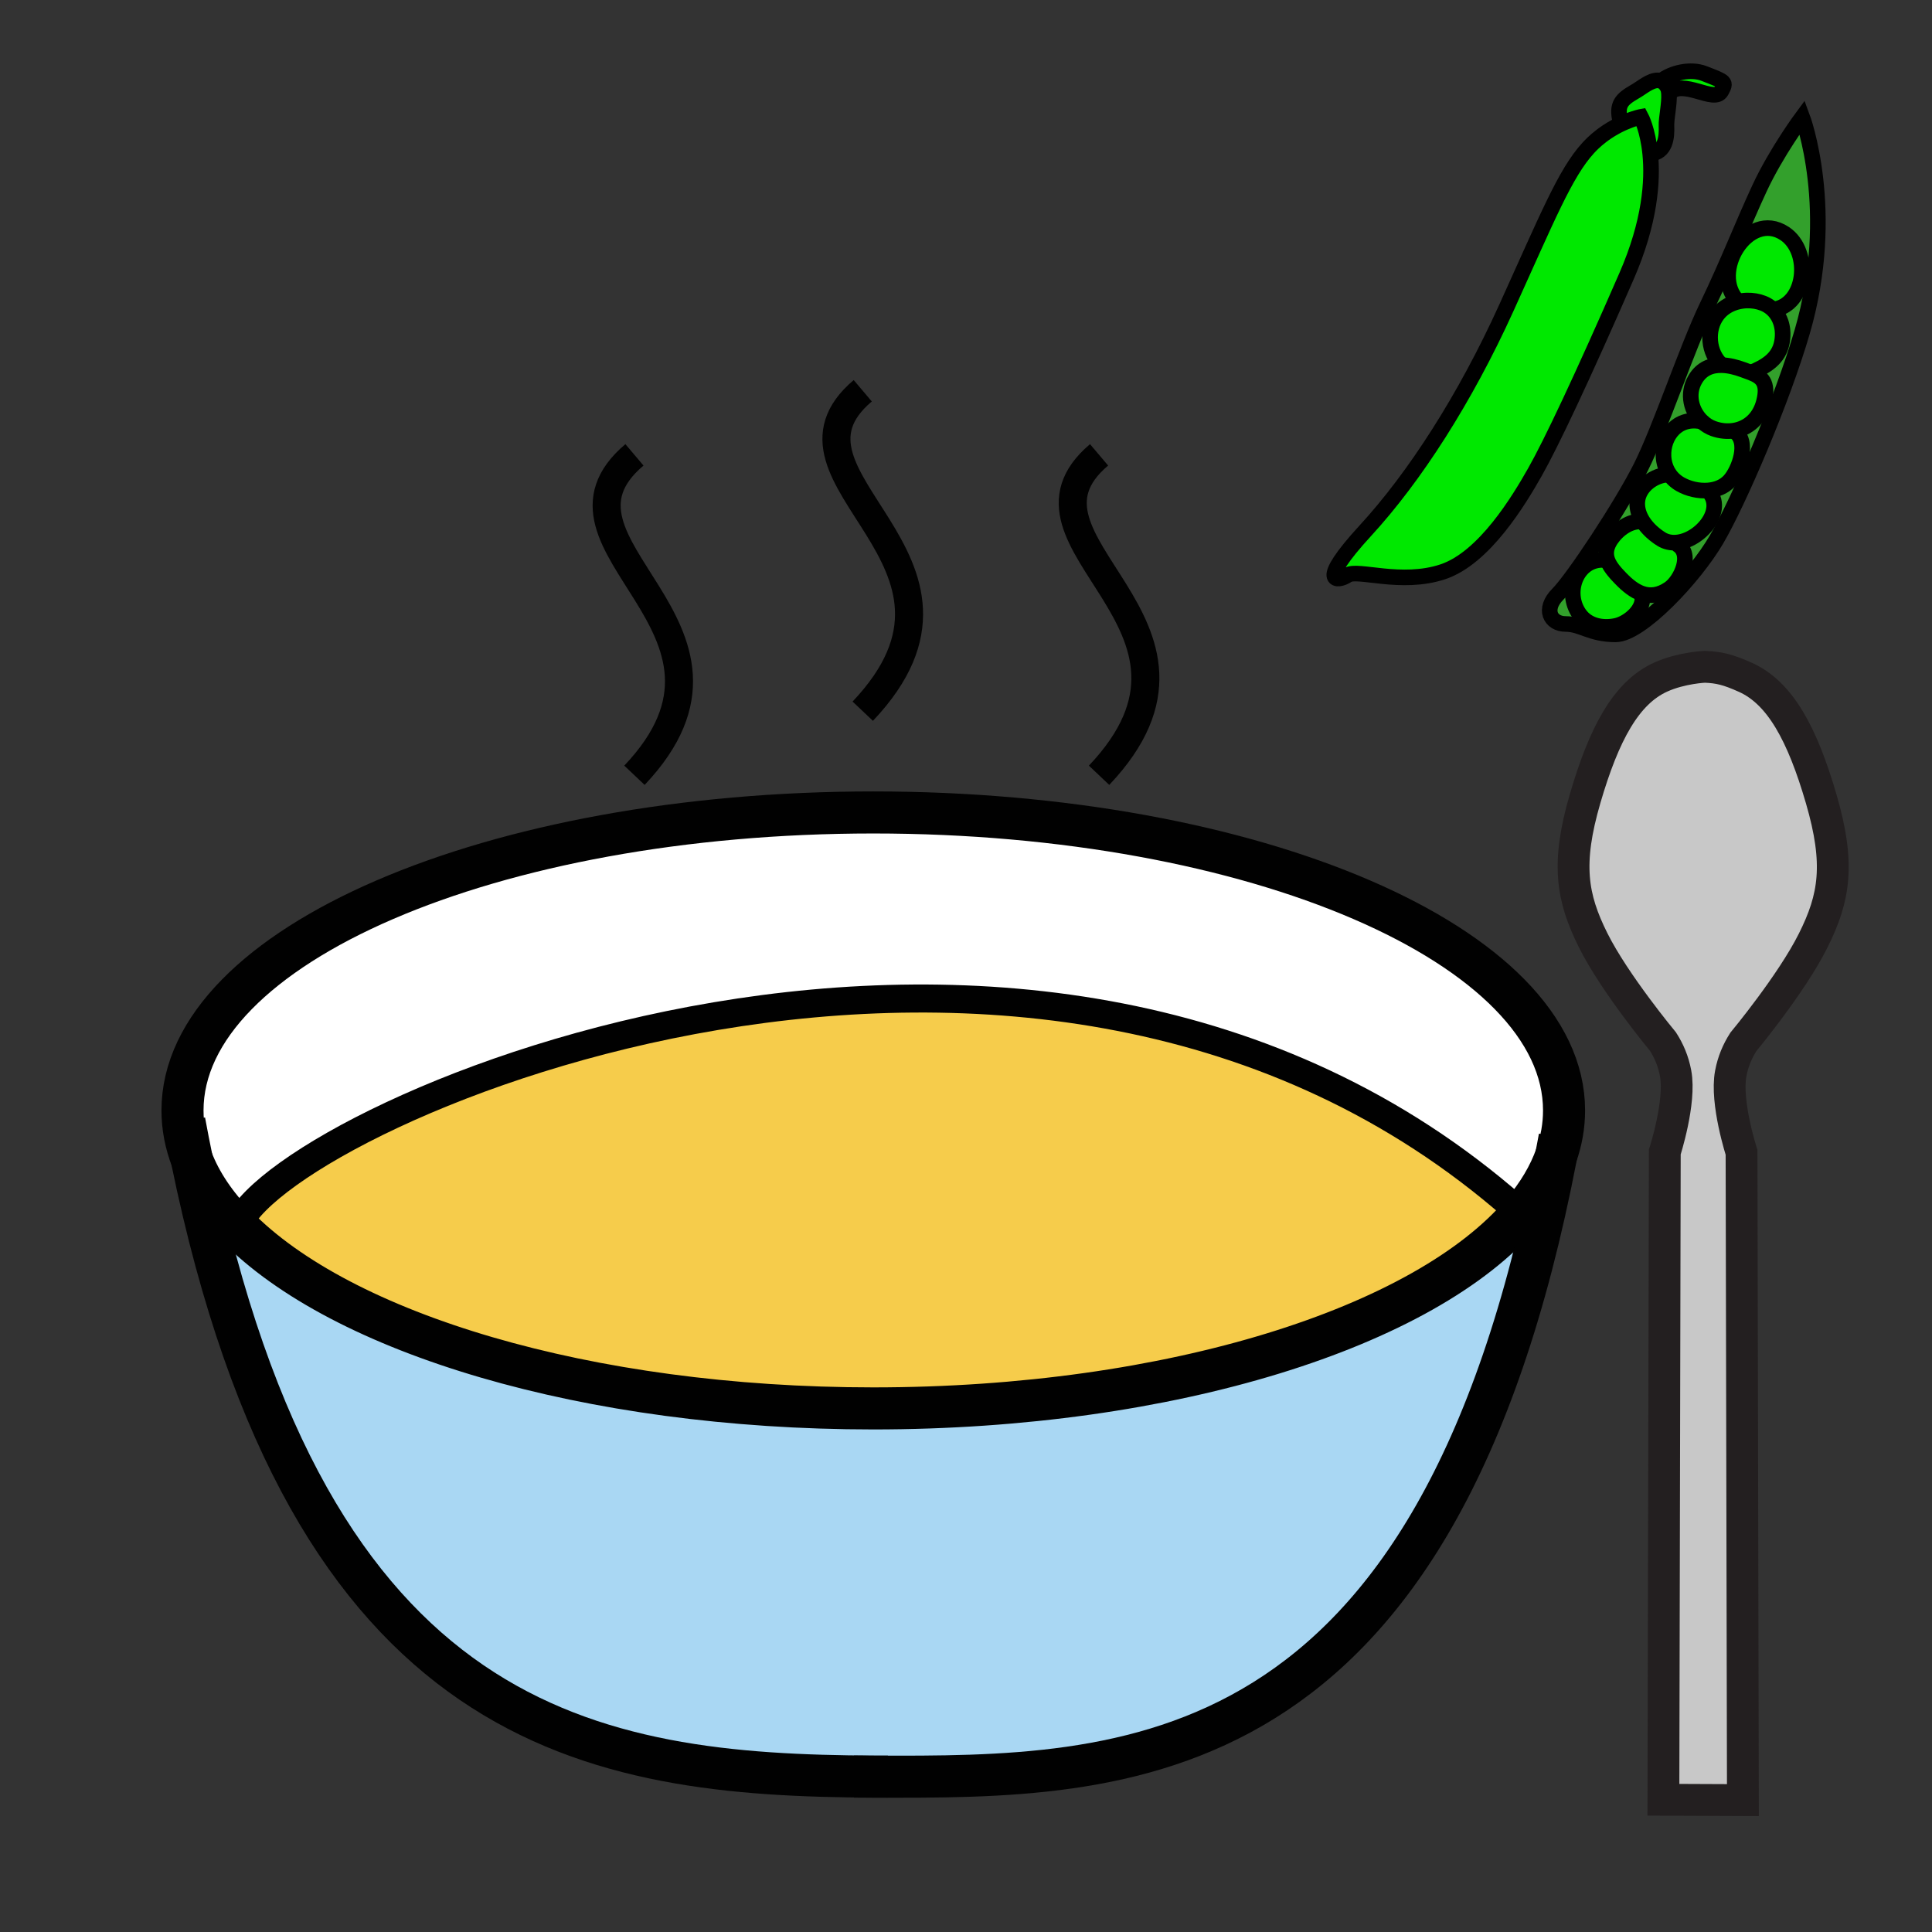 <?xml version="1.0" encoding="iso-8859-1"?>
<!-- Generator: Adobe Illustrator 12.0.1, SVG Export Plug-In . SVG Version: 6.00 Build 51448)  -->
<!DOCTYPE svg PUBLIC "-//W3C//DTD SVG 1.1//EN" "http://www.w3.org/Graphics/SVG/1.1/DTD/svg11.dtd">
<svg  version="1.1" id="Layer_1" xmlns="http://www.w3.org/2000/svg" xmlns:xlink="http://www.w3.org/1999/xlink" width="850.394" height="850.394"
	 viewBox="0 0 850.394 850.394" style="overflow:visible;enable-background:new 0 0 850.394 850.394;" xml:space="preserve">
<rect x="0" y="0" width="850.394" height="850.394" fill="#333333" stroke="none"/>
<g id="XMLID_1_">
	<g>
		<path style="fill:#FFFFFF;" d="M84.429,510.331c-2.697-7.017-4.099-14.218-4.099-21.562c0-72.442,136.131-131.159,304.059-131.159
			c167.937,0,304.05,58.717,304.05,131.159c0,6.709-1.163,13.303-3.42,19.737c-3.067,8.771-8.146,17.251-15.029,25.361l-3.306-2.213
			c-211.122-185.117-539.043-42.313-561.698,7.052l-0.943,0.917C94.981,530.359,88.334,520.548,84.429,510.331z"/>
		<path style="fill:#A9D7F3;" d="M384.803,781.995c-123.817-0.538-248.594-19.297-300.374-271.664
			c3.905,10.217,10.552,20.028,19.613,29.293c46.042,47.179,154.22,80.306,280.346,80.306c131.204,0,242.979-35.843,285.601-86.062
			c6.884-8.11,11.962-16.591,15.029-25.361c-52.768,274.678-190,273.752-300.215,273.515V781.995z"/>
		<path style="fill:#F6CC4B;" d="M666.684,531.655l3.306,2.213c-42.621,50.219-154.396,86.062-285.601,86.062
			c-126.126,0-234.305-33.127-280.346-80.306l0.943-0.917C127.641,489.343,455.562,346.539,666.684,531.655z"/>
	</g>
	<g>
		<path style="fill:none;stroke:#010101;stroke-width:18.512;" d="M84.429,510.331c-2.697-7.017-4.099-14.218-4.099-21.562
			c0-72.442,136.131-131.159,304.059-131.159c167.937,0,304.05,58.717,304.05,131.159c0,6.709-1.163,13.303-3.42,19.737
			c-3.067,8.771-8.146,17.251-15.029,25.361c-42.621,50.219-154.396,86.062-285.601,86.062
			c-126.126,0-234.305-33.127-280.346-80.306C94.981,530.359,88.334,520.548,84.429,510.331z"/>
		<path style="fill:none;stroke:#010101;stroke-width:18.512;" d="M81.15,493.548c1.058,5.703,2.142,11.301,3.279,16.783
			c51.78,252.367,176.557,271.126,300.374,271.664c2.01,0.009,4.011,0.009,6.021,0.009"/>
		<path style="fill:none;stroke:#010101;stroke-width:18.512;" d="M686.49,500.661c-0.484,2.636-0.97,5.254-1.472,7.846
			c-52.768,274.678-190,273.752-300.215,273.515c-2.997-0.009-5.977-0.018-8.938-0.018"/>
		<path style="fill:none;stroke:#010101;stroke-width:12.341;" d="M104.986,538.707c22.655-49.364,350.576-192.168,561.698-7.052"
			/>
		<path style="fill:none;stroke:#010101;stroke-width:12.341;" d="M279.26,200.208c-47.275,40.003,62.041,75.554,0,141.042"/>
		<path style="fill:none;stroke:#010101;stroke-width:12.341;" d="M379.752,172c-45.838,38.786,63.469,74.046,0,141.041"/>
		<path style="fill:none;stroke:#010101;stroke-width:12.341;" d="M483.771,200.208c-45.839,38.787,63.468,74.047,0,141.042"/>
	</g>
</g>
<rect style="fill:none;" width="850.394" height="850.394"/>
<g id="XMLID_2_">
	<g>
		<g id="XMLID_3_">
			<g>
				<path style="fill:#33A02C;" d="M793.299,51.544c0,0,15.442,41.19,0,94.392c-8.777,30.231-28.033,74.943-37.759,91.532
					c-9.727,16.592-33.31,41.761-44.4,41.761s-15.097-4.577-21.959-4.577c-6.866,0-10.014-6.579-3.436-13.158
					c6.583-6.579,28.033-38.898,36.613-56.062c8.584-17.164,20.075-52.014,29.179-70.937c9.1-18.923,15.442-35.47,22.88-51.488
					S793.299,51.544,793.299,51.544z M780.373,136.258c14.598-1.686,17.104-25.474,5.211-33.434
					c-16.143-10.807-33.24,17.278-20.512,29.954c-0.222,0.049-0.44,0.104-0.658,0.167c-0.201,0.052-0.405,0.114-0.605,0.177
					c-0.045,0.014-0.091,0.031-0.136,0.045c-0.184,0.055-0.363,0.118-0.54,0.184c-0.01,0-0.017,0.003-0.024,0.007
					c-0.184,0.062-0.366,0.131-0.547,0.204c-0.034,0.014-0.069,0.028-0.107,0.042c-0.2,0.083-0.397,0.167-0.596,0.256
					c-0.197,0.086-0.391,0.18-0.581,0.273c-0.104,0.052-0.212,0.107-0.315,0.163c-0.107,0.052-0.211,0.111-0.315,0.167
					c-0.003,0.003-0.007,0.007-0.01,0.007c-0.197,0.107-0.392,0.222-0.582,0.339c-0.193,0.114-0.388,0.239-0.574,0.367
					c-0.19,0.125-0.374,0.256-0.558,0.391c-0.17,0.121-0.336,0.25-0.499,0.381c-0.027,0.021-0.056,0.045-0.083,0.066
					c-0.152,0.125-0.301,0.249-0.446,0.381c-0.028,0.021-0.052,0.045-0.08,0.069c-0.155,0.138-0.312,0.284-0.46,0.433
					c-0.167,0.159-0.329,0.326-0.485,0.495c-0.132,0.135-0.256,0.277-0.374,0.419c-0.055,0.063-0.107,0.125-0.159,0.187
					c-0.128,0.149-0.249,0.305-0.37,0.46c-5.059,6.617-4.052,16.991,1.887,22.271c-4.525-0.1-8.795,1.423-11.609,6.139
					c-3.934,6.589-1.79,14.262,3.002,18.736c-3.889-0.911-7.223-0.346-9.89,1.149c-0.197,0.111-0.391,0.229-0.585,0.35
					c-0.668,0.43-1.291,0.914-1.866,1.455c-0.083,0.076-0.163,0.156-0.242,0.235c-3.054,3.016-4.653,7.524-4.449,11.987
					c0.003,0.138,0.01,0.273,0.021,0.412c0.011,0.18,0.024,0.356,0.045,0.537c0.021,0.187,0.042,0.377,0.069,0.564
					c0.024,0.19,0.052,0.381,0.087,0.568c0.065,0.374,0.146,0.744,0.238,1.111c0.045,0.187,0.094,0.367,0.149,0.55
					c0.041,0.16,0.09,0.315,0.146,0.471c0.007,0.031,0.017,0.062,0.027,0.093c0.056,0.173,0.118,0.346,0.184,0.52
					c0.065,0.18,0.135,0.356,0.211,0.533c0.069,0.177,0.149,0.353,0.232,0.526c0.076,0.177,0.162,0.35,0.253,0.52
					c0.083,0.173,0.176,0.343,0.273,0.509c0.086,0.159,0.18,0.318,0.28,0.475c0.007,0.014,0.014,0.031,0.027,0.045
					c0.083,0.138,0.17,0.273,0.267,0.408c0.007,0.021,0.021,0.042,0.038,0.063c-6.987-1.385-13.563,5.429-14.082,12.112
					c-0.014,0.132-0.021,0.263-0.024,0.398c-0.007,0.111-0.01,0.222-0.01,0.333c-0.004,0.211,0,0.419,0.01,0.626
					c0.004,0.094,0.008,0.187,0.015,0.277c0.007,0.094,0.014,0.184,0.021,0.274c0,0.035,0.003,0.069,0.011,0.104
					c0.01,0.132,0.023,0.26,0.038,0.388c0.017,0.142,0.038,0.284,0.062,0.426c0.021,0.135,0.042,0.267,0.069,0.398
					c0.007,0.045,0.014,0.09,0.024,0.135c0.027,0.146,0.059,0.287,0.094,0.429c0.031,0.132,0.063,0.26,0.097,0.392
					c0.014,0.059,0.031,0.114,0.049,0.173c0.027,0.107,0.059,0.211,0.093,0.318c0.035,0.125,0.076,0.25,0.118,0.374
					c0.042,0.128,0.087,0.253,0.132,0.377c0.038,0.107,0.076,0.215,0.121,0.319c0.045,0.125,0.097,0.246,0.148,0.367
					c0.063,0.152,0.128,0.301,0.197,0.45c0.069,0.159,0.146,0.315,0.226,0.471c0.065,0.138,0.135,0.277,0.211,0.416
					c0.152,0.291,0.315,0.578,0.488,0.862c-5.415-1.108-10.993,4.214-13.712,8.237c-0.045,0.069-0.09,0.135-0.135,0.205
					c-0.072,0.111-0.146,0.218-0.211,0.325c-0.159,0.256-0.309,0.506-0.447,0.755c-0.138,0.25-0.267,0.499-0.381,0.741
					c-0.173,0.367-0.321,0.727-0.45,1.083c-0.128,0.357-0.231,0.707-0.312,1.053c-0.11,0.46-0.18,0.914-0.214,1.361
					c-0.049,0.613-0.031,1.215,0.052,1.804c0.003,0.017,0.007,0.038,0.01,0.059c0.015,0.125,0.035,0.25,0.063,0.374
					c0.021,0.125,0.045,0.246,0.076,0.371c0.035,0.156,0.076,0.308,0.121,0.464c0.028,0.104,0.06,0.208,0.094,0.312
					c0.027,0.086,0.056,0.177,0.087,0.263c-0.568-0.055-1.122-0.076-1.666-0.059c-0.021,0-0.041,0-0.063,0
					c-11.19-0.409-16.997,13.071-11.302,22.731c0.035,0.062,0.073,0.125,0.114,0.187c0.076,0.131,0.156,0.259,0.243,0.391
					c0.107,0.169,0.225,0.339,0.343,0.509c3.646,5.184,10.062,6.44,15.962,5.242c5.744-1.16,13.546-7.794,11.454-14.262
					c3.691,1.309,7.662,0.935,12.144-2.116c5.218-3.556,10.834-15.841,3.067-19.757l-0.045-0.554
					c10.55-0.734,22.066-14.387,14.158-22.71l-0.021-0.229c3.611-0.298,7.028-1.634,9.47-4.338
					c4.113-4.557,8.878-17.451,1.991-21.749l-0.045-0.26c6.028-0.997,11.239-5.273,13.126-12.791
					c2.119-8.452-1.101-10.89-5.703-12.718c6.302-2.635,12.269-5.976,13.618-13.486c0.313-1.725,0.389-3.432,0.236-5.066
					c-0.011-0.135-0.024-0.27-0.042-0.401c-0.011-0.104-0.024-0.205-0.038-0.305c-0.014-0.114-0.031-0.229-0.049-0.343
					c-0.01-0.062-0.017-0.121-0.031-0.183c-0.017-0.118-0.038-0.239-0.062-0.357c-0.018-0.093-0.035-0.187-0.056-0.277
					c-0.024-0.118-0.049-0.232-0.076-0.346c-0.014-0.069-0.028-0.135-0.045-0.197c-0.028-0.114-0.056-0.225-0.087-0.336
					c-0.018-0.069-0.034-0.135-0.056-0.201c-0.023-0.09-0.052-0.18-0.076-0.27c-0.031-0.093-0.059-0.187-0.09-0.28
					c-0.031-0.101-0.063-0.197-0.097-0.294c-0.111-0.322-0.232-0.637-0.363-0.945c-0.091-0.218-0.188-0.433-0.291-0.644
					c-0.052-0.111-0.107-0.222-0.163-0.329c-0.162-0.315-0.336-0.624-0.52-0.925c-0.453-0.737-0.977-1.426-1.564-2.06
					c-0.066-0.073-0.132-0.142-0.201-0.211C780.584,136.466,780.48,136.362,780.373,136.258z"/>
				<path style="fill:#00E800;" d="M785.584,102.824c11.894,7.96,9.387,31.748-5.211,33.434c-0.024-0.024-0.049-0.045-0.073-0.069
					c-0.09-0.086-0.183-0.173-0.28-0.259c-0.024-0.021-0.048-0.042-0.072-0.063c-0.049-0.045-0.101-0.09-0.149-0.128
					c-0.107-0.094-0.214-0.184-0.321-0.271c-0.073-0.059-0.149-0.118-0.226-0.173c-0.069-0.056-0.142-0.111-0.218-0.163
					c-0.08-0.063-0.163-0.122-0.246-0.177c-0.11-0.08-0.222-0.156-0.336-0.225c-0.065-0.048-0.135-0.09-0.204-0.132
					c-0.08-0.052-0.163-0.104-0.246-0.148c-0.107-0.066-0.211-0.128-0.322-0.187c-0.065-0.038-0.135-0.076-0.204-0.111
					c-0.117-0.066-0.235-0.125-0.353-0.187c-0.174-0.083-0.351-0.167-0.526-0.246c-0.208-0.093-0.419-0.18-0.634-0.263
					c-2.146-0.834-4.561-1.236-6.998-1.177c-0.135,0.003-0.273,0.007-0.408,0.014c-0.118,0.007-0.235,0.014-0.354,0.021
					c-0.097,0.003-0.194,0.011-0.291,0.021c-0.09,0.007-0.177,0.014-0.267,0.021c-0.148,0.018-0.294,0.031-0.439,0.049
					c-0.166,0.017-0.336,0.038-0.502,0.065c-0.184,0.024-0.367,0.052-0.547,0.087c-0.011,0-0.018,0.003-0.028,0.003
					c-0.353,0.062-0.706,0.131-1.056,0.218C752.344,120.102,769.441,92.018,785.584,102.824z"/>
				<path style="fill:#00E800;" d="M784.591,145.476c0.152,1.634,0.076,3.341-0.236,5.066c-1.35,7.51-7.316,10.852-13.618,13.486
					c-1.125-0.447-2.33-0.855-3.563-1.309c-2.968-1.087-6.205-1.925-9.321-1.991c-5.938-5.28-6.945-15.654-1.887-22.271
					c0.121-0.156,0.242-0.312,0.37-0.46c0.049-0.063,0.104-0.125,0.159-0.187c0.121-0.142,0.246-0.284,0.374-0.419
					c0.156-0.169,0.318-0.336,0.485-0.495c0.148-0.149,0.305-0.291,0.46-0.433c0.028-0.024,0.052-0.049,0.08-0.069
					c0.146-0.132,0.298-0.256,0.446-0.381c0.027-0.021,0.056-0.045,0.083-0.066c0.163-0.131,0.329-0.256,0.499-0.381
					c0.184-0.135,0.37-0.267,0.558-0.391c0.19-0.128,0.381-0.25,0.574-0.367c0.19-0.118,0.385-0.229,0.582-0.339
					c0.003,0,0.007-0.003,0.01-0.007c0.104-0.056,0.208-0.111,0.315-0.167c0.104-0.055,0.211-0.11,0.315-0.163
					c0.193-0.093,0.384-0.187,0.581-0.273c0.198-0.09,0.396-0.173,0.596-0.256c0.038-0.014,0.073-0.028,0.107-0.042
					c0.181-0.073,0.363-0.139,0.547-0.204c0.008-0.003,0.015-0.007,0.024-0.007c0.177-0.066,0.356-0.128,0.54-0.184
					c0.045-0.014,0.091-0.031,0.136-0.045c0.2-0.063,0.401-0.122,0.605-0.177c0.218-0.059,0.437-0.114,0.658-0.167
					c0.35-0.083,0.703-0.156,1.056-0.218c0.011,0,0.018-0.003,0.028-0.003c0.183-0.031,0.363-0.063,0.547-0.087
					c0.166-0.024,0.332-0.048,0.502-0.065c0.146-0.018,0.291-0.031,0.439-0.049c0.087-0.007,0.177-0.014,0.267-0.021
					c0.097-0.01,0.194-0.018,0.291-0.021c0.118-0.007,0.235-0.014,0.354-0.021c0.135-0.007,0.273-0.011,0.408-0.014
					c2.438-0.059,4.852,0.343,6.998,1.177c0.215,0.083,0.426,0.17,0.634,0.263c0.176,0.08,0.353,0.163,0.526,0.246
					c0.121,0.062,0.238,0.121,0.353,0.187c0.069,0.035,0.139,0.073,0.204,0.111c0.107,0.059,0.215,0.121,0.322,0.187
					c0.083,0.045,0.166,0.097,0.246,0.148c0.069,0.042,0.135,0.083,0.204,0.132c0.114,0.069,0.226,0.146,0.336,0.225
					c0.083,0.055,0.166,0.114,0.246,0.177c0.076,0.052,0.148,0.107,0.218,0.163c0.076,0.055,0.152,0.114,0.226,0.173
					c0.11,0.087,0.218,0.177,0.321,0.271c0.049,0.038,0.101,0.083,0.149,0.128c0.121,0.104,0.238,0.211,0.353,0.322
					c0.024,0.024,0.049,0.045,0.073,0.069c0.107,0.104,0.211,0.208,0.312,0.312c0.069,0.069,0.135,0.139,0.201,0.211
					c0.588,0.634,1.111,1.323,1.564,2.06c0.184,0.301,0.357,0.609,0.52,0.925c0.056,0.107,0.111,0.218,0.163,0.329
					c0.104,0.211,0.2,0.426,0.291,0.644c0.131,0.308,0.252,0.624,0.363,0.945c0.034,0.097,0.065,0.194,0.097,0.294
					c0.031,0.093,0.059,0.187,0.09,0.28c0.024,0.09,0.053,0.18,0.076,0.27c0.021,0.066,0.038,0.132,0.056,0.201
					c0.031,0.111,0.059,0.222,0.087,0.336c0.017,0.062,0.031,0.128,0.045,0.197c0.027,0.114,0.052,0.229,0.076,0.346
					c0.021,0.09,0.038,0.184,0.056,0.277c0.023,0.118,0.045,0.235,0.062,0.357c0.015,0.062,0.021,0.121,0.031,0.183
					c0.018,0.115,0.035,0.229,0.049,0.343c0.014,0.1,0.027,0.201,0.038,0.305C784.566,145.206,784.58,145.341,784.591,145.476z"/>
				<path style="fill:#FFFFFF;" d="M784.591,145.476c-0.011-0.135-0.024-0.27-0.042-0.401
					C784.566,145.206,784.58,145.341,784.591,145.476z"/>
				<path style="fill:#FFFFFF;" d="M784.511,144.77c-0.014-0.114-0.031-0.229-0.049-0.343
					C784.479,144.541,784.497,144.655,784.511,144.77z"/>
				<path style="fill:#FFFFFF;" d="M784.431,144.243c-0.017-0.122-0.038-0.239-0.062-0.357
					C784.393,144.004,784.414,144.125,784.431,144.243z"/>
				<path style="fill:#FFFFFF;" d="M784.313,143.609c-0.024-0.118-0.049-0.232-0.076-0.346
					C784.265,143.377,784.289,143.492,784.313,143.609z"/>
				<path style="fill:#FFFFFF;" d="M784.192,143.066c-0.028-0.114-0.056-0.225-0.087-0.336
					C784.137,142.841,784.164,142.952,784.192,143.066z"/>
				<path style="fill:#FFFFFF;" d="M784.05,142.529c-0.023-0.09-0.052-0.18-0.076-0.27
					C783.998,142.349,784.026,142.439,784.05,142.529z"/>
				<path style="fill:#FFFFFF;" d="M783.974,142.259c-0.031-0.093-0.059-0.187-0.09-0.28
					C783.915,142.072,783.942,142.166,783.974,142.259z"/>
				<path style="fill:#FFFFFF;" d="M783.884,141.979c-0.031-0.101-0.063-0.197-0.097-0.294
					C783.821,141.781,783.853,141.878,783.884,141.979z"/>
				<path style="fill:#FFFFFF;" d="M783.424,140.739c-0.091-0.218-0.188-0.433-0.291-0.644
					C783.236,140.306,783.333,140.521,783.424,140.739z"/>
				<path style="fill:#FFFFFF;" d="M782.45,138.841c0.184,0.301,0.357,0.609,0.52,0.925
					C782.808,139.451,782.634,139.143,782.45,138.841z"/>
				<path style="fill:#FFFFFF;" d="M780.886,136.781c-0.066-0.073-0.132-0.142-0.201-0.211
					C780.754,136.639,780.819,136.708,780.886,136.781z"/>
				<path style="fill:#FFFFFF;" d="M780.3,136.189c-0.114-0.111-0.231-0.218-0.353-0.322c0.024,0.021,0.048,0.042,0.072,0.063
					C780.117,136.016,780.21,136.103,780.3,136.189z"/>
				<path style="fill:#FFFFFF;" d="M779.798,135.739c-0.104-0.094-0.211-0.184-0.321-0.271
					C779.584,135.556,779.69,135.646,779.798,135.739z"/>
				<path style="fill:#FFFFFF;" d="M779.477,135.469c-0.073-0.059-0.149-0.118-0.226-0.173
					C779.327,135.351,779.403,135.41,779.477,135.469z"/>
				<path style="fill:#FFFFFF;" d="M779.033,135.133c-0.08-0.063-0.163-0.122-0.246-0.177
					C778.87,135.012,778.953,135.071,779.033,135.133z"/>
				<path style="fill:#FFFFFF;" d="M778.787,134.957c-0.11-0.08-0.222-0.156-0.336-0.225
					C778.565,134.801,778.677,134.877,778.787,134.957z"/>
				<path style="fill:#FFFFFF;" d="M778.451,134.731c-0.069-0.048-0.135-0.09-0.204-0.132
					C778.316,134.642,778.386,134.683,778.451,134.731z"/>
				<path style="fill:#FFFFFF;" d="M778.247,134.6c-0.08-0.052-0.163-0.104-0.246-0.148
					C778.084,134.496,778.167,134.548,778.247,134.6z"/>
				<path style="fill:#FFFFFF;" d="M778.001,134.451c-0.107-0.066-0.215-0.128-0.322-0.187
					C777.79,134.323,777.894,134.385,778.001,134.451z"/>
				<path style="fill:#FFFFFF;" d="M777.475,134.153c-0.114-0.066-0.231-0.125-0.353-0.187
					C777.239,134.028,777.357,134.087,777.475,134.153z"/>
				<path style="fill:#00E800;" d="M757.853,160.728c3.116,0.066,6.354,0.904,9.321,1.991c1.232,0.454,2.438,0.862,3.563,1.309
					c4.603,1.828,7.822,4.266,5.703,12.718c-1.887,7.517-7.098,11.793-13.126,12.791c-2.947,0.492-6.088,0.198-9.128-0.883
					c-1.824-0.651-3.497-1.707-4.938-3.05h-0.003c-4.792-4.474-6.936-12.146-3.002-18.736
					C749.058,162.151,753.327,160.628,757.853,160.728z"/>
				<path style="fill:#FFFFFF;" d="M776.596,133.72c-0.208-0.093-0.419-0.18-0.634-0.263
					C776.177,133.541,776.388,133.627,776.596,133.72z"/>
				<path style="fill:#FFFFFF;" d="M768.964,132.28c-0.135,0.003-0.273,0.007-0.408,0.014
					C768.69,132.287,768.829,132.283,768.964,132.28z"/>
				<path style="fill:#FFFFFF;" d="M768.202,132.314c-0.097,0.003-0.194,0.011-0.291,0.021
					C768.008,132.325,768.105,132.318,768.202,132.314z"/>
				<path style="fill:#FFFFFF;" d="M767.911,132.335c-0.09,0.007-0.18,0.014-0.267,0.021
					C767.734,132.349,767.821,132.342,767.911,132.335z"/>
				<path style="fill:#FFFFFF;" d="M767.205,132.405c-0.17,0.017-0.336,0.042-0.502,0.065
					C766.869,132.443,767.039,132.422,767.205,132.405z"/>
				<path style="fill:#FFFFFF;" d="M766.703,132.47c-0.184,0.024-0.364,0.056-0.547,0.087
					C766.336,132.522,766.52,132.495,766.703,132.47z"/>
				<path style="fill:#FFFFFF;" d="M766.128,132.561c-0.353,0.062-0.706,0.135-1.056,0.218
					C765.422,132.692,765.775,132.623,766.128,132.561z"/>
				<path style="fill:#FFFFFF;" d="M765.072,132.778c-0.222,0.052-0.44,0.107-0.658,0.167
					C764.632,132.882,764.851,132.827,765.072,132.778z"/>
				<path style="fill:#FFFFFF;" d="M764.414,132.945c-0.204,0.055-0.405,0.114-0.605,0.177
					C764.009,133.059,764.213,132.997,764.414,132.945z"/>
				<path style="fill:#FFFFFF;" d="M763.673,133.167c-0.184,0.055-0.363,0.118-0.54,0.184
					C763.31,133.284,763.489,133.222,763.673,133.167z"/>
				<path style="fill:#00E800;" d="M763.358,189.796c6.887,4.297,2.122,17.191-1.991,21.749c-2.441,2.704-5.858,4.041-9.47,4.338
					c-4.259,0.353-8.785-0.738-12.289-2.739c-0.256-0.146-0.509-0.298-0.751-0.457c-0.246-0.16-0.481-0.322-0.71-0.492
					c-0.264-0.19-0.516-0.392-0.759-0.599c-0.076-0.063-0.152-0.125-0.229-0.194c-0.495-0.433-0.952-0.894-1.371-1.378
					c-0.069-0.08-0.138-0.159-0.204-0.242c-0.083-0.101-0.166-0.201-0.242-0.301c-0.069-0.083-0.135-0.169-0.197-0.256
					c-0.027-0.035-0.052-0.073-0.08-0.107c-0.062-0.083-0.121-0.17-0.18-0.253c-0.031-0.045-0.063-0.09-0.094-0.135
					c-0.014-0.014-0.024-0.031-0.031-0.045c-0.017-0.021-0.031-0.042-0.038-0.063c-0.093-0.135-0.18-0.27-0.267-0.408
					c-0.014-0.014-0.021-0.031-0.027-0.045c-0.097-0.156-0.19-0.315-0.28-0.475c-0.094-0.169-0.188-0.339-0.273-0.509
					c-0.087-0.173-0.174-0.347-0.253-0.52c-0.08-0.173-0.159-0.35-0.232-0.526c-0.072-0.177-0.142-0.353-0.211-0.533
					c-0.063-0.173-0.125-0.343-0.184-0.52c-0.011-0.031-0.021-0.062-0.027-0.093c-0.052-0.156-0.101-0.315-0.146-0.471
					c-0.056-0.183-0.104-0.367-0.149-0.55c-0.093-0.371-0.173-0.741-0.238-1.111c-0.035-0.187-0.063-0.377-0.087-0.568
					c-0.027-0.187-0.049-0.374-0.069-0.564c-0.021-0.18-0.034-0.357-0.045-0.537c-0.011-0.139-0.018-0.274-0.021-0.412
					c-0.204-4.463,1.396-8.972,4.449-11.987c0.079-0.08,0.163-0.159,0.242-0.235c0.575-0.541,1.198-1.025,1.866-1.455
					c0.194-0.121,0.388-0.239,0.585-0.35c2.667-1.496,6.001-2.06,9.89-1.149h0.003c1.44,1.343,3.113,2.399,4.938,3.05
					c3.04,1.081,6.181,1.375,9.128,0.883L763.358,189.796z"/>
				<path style="fill:#FFFFFF;" d="M763.108,133.357c-0.184,0.065-0.366,0.131-0.547,0.204
					C762.742,133.488,762.925,133.419,763.108,133.357z"/>
				<path style="fill:#FFFFFF;" d="M762.454,133.603c-0.2,0.083-0.397,0.167-0.596,0.256
					C762.057,133.769,762.254,133.686,762.454,133.603z"/>
				<path style="fill:#FFFFFF;" d="M761.858,133.859c-0.197,0.086-0.388,0.18-0.581,0.273
					C761.468,134.039,761.661,133.945,761.858,133.859z"/>
				<path style="fill:#FFFFFF;" d="M760.962,134.295c-0.107,0.056-0.211,0.111-0.315,0.167
					C760.751,134.406,760.854,134.347,760.962,134.295z"/>
				<path style="fill:#FFFFFF;" d="M760.637,134.468c-0.197,0.111-0.392,0.222-0.582,0.339
					C760.245,134.69,760.439,134.576,760.637,134.468z"/>
				<path style="fill:#FFFFFF;" d="M760.055,134.808c-0.193,0.118-0.384,0.239-0.574,0.367
					C759.667,135.046,759.861,134.922,760.055,134.808z"/>
				<path style="fill:#FFFFFF;" d="M759.48,135.175c-0.188,0.125-0.374,0.256-0.558,0.391
					C759.106,135.431,759.29,135.299,759.48,135.175z"/>
				<path style="fill:#FFFFFF;" d="M758.923,135.566c-0.17,0.125-0.336,0.25-0.499,0.381
					C758.587,135.815,758.753,135.687,758.923,135.566z"/>
				<path style="fill:#FFFFFF;" d="M758.341,136.013c-0.148,0.125-0.301,0.249-0.446,0.381
					C758.04,136.262,758.188,136.137,758.341,136.013z"/>
				<path style="fill:#FFFFFF;" d="M757.814,136.463c-0.155,0.142-0.312,0.284-0.46,0.433
					C757.503,136.747,757.659,136.601,757.814,136.463z"/>
				<path style="fill:#00E800;" d="M750.003,32.331c9.803,3.767,9.803,3.767,7.652,7.787c-3.013,5.647-17.119-5.914-23.04,1.098
					c-0.083-1.184-0.298-2.202-0.72-2.943c-0.118-0.205-0.235-0.398-0.36-0.579c-0.114-0.169-0.229-0.329-0.35-0.478
					c-0.038-0.052-0.079-0.104-0.125-0.152c-0.079-0.097-0.162-0.19-0.249-0.277c-0.041-0.045-0.083-0.09-0.128-0.128
					c-0.045-0.045-0.087-0.086-0.132-0.125c-0.086-0.08-0.173-0.156-0.26-0.222c-0.045-0.038-0.09-0.073-0.135-0.104
					c-0.045-0.035-0.09-0.066-0.132-0.093c-0.045-0.035-0.09-0.063-0.135-0.09c-0.045-0.031-0.094-0.059-0.139-0.083
					c-0.045-0.028-0.09-0.055-0.135-0.076c-0.045-0.024-0.09-0.048-0.132-0.069c-0.107-0.052-0.215-0.1-0.322-0.142
					C736.024,31.849,744.27,30.125,750.003,32.331z"/>
				<path style="fill:#FFFFFF;" d="M757.354,136.896c-0.167,0.159-0.329,0.326-0.485,0.495
					C757.025,137.221,757.188,137.055,757.354,136.896z"/>
				<path style="fill:#FFFFFF;" d="M756.869,137.391c-0.128,0.135-0.253,0.277-0.374,0.419
					C756.613,137.667,756.737,137.526,756.869,137.391z"/>
				<path style="fill:#FFFFFF;" d="M756.495,137.81c-0.055,0.063-0.11,0.125-0.159,0.187
					C756.388,137.934,756.44,137.872,756.495,137.81z"/>
				<path style="fill:#FFFFFF;" d="M756.336,137.997c-0.128,0.149-0.249,0.305-0.37,0.46
					C756.087,138.301,756.208,138.146,756.336,137.997z"/>
				<path style="fill:#00E800;" d="M751.918,216.111c7.908,8.324-3.608,21.977-14.158,22.71c-2.285,0.16-4.525-0.284-6.513-1.523
					c-0.378-0.235-0.755-0.481-1.129-0.741c-0.101-0.069-0.197-0.139-0.298-0.211c-0.118-0.08-0.235-0.163-0.35-0.249
					c-0.835-0.609-1.655-1.278-2.438-1.995c-0.114-0.104-0.229-0.208-0.339-0.315c-0.042-0.042-0.087-0.083-0.128-0.125
					c-0.159-0.148-0.315-0.305-0.468-0.46c-0.155-0.156-0.312-0.315-0.46-0.478c-0.143-0.149-0.281-0.301-0.416-0.457
					c-0.11-0.118-0.218-0.239-0.318-0.364c-0.024-0.024-0.045-0.052-0.065-0.076c-0.139-0.163-0.277-0.325-0.409-0.495
					c-0.018-0.017-0.031-0.035-0.045-0.055c-0.11-0.139-0.222-0.281-0.329-0.423c-0.076-0.1-0.152-0.204-0.229-0.312
					c-0.069-0.09-0.135-0.184-0.197-0.277c-0.114-0.159-0.222-0.315-0.329-0.478c-0.017-0.024-0.034-0.048-0.045-0.073
					c-0.135-0.201-0.263-0.405-0.388-0.613c-0.173-0.284-0.336-0.571-0.488-0.862c-0.072-0.139-0.146-0.277-0.211-0.416
					c-0.08-0.156-0.156-0.312-0.226-0.471c-0.069-0.149-0.135-0.298-0.197-0.45c-0.052-0.121-0.104-0.242-0.148-0.367
					c-0.045-0.104-0.083-0.211-0.121-0.319c-0.045-0.125-0.09-0.249-0.132-0.377c-0.042-0.125-0.083-0.249-0.118-0.374
					c-0.034-0.104-0.065-0.211-0.093-0.318c-0.018-0.059-0.035-0.114-0.049-0.173c-0.034-0.128-0.065-0.26-0.097-0.392
					c-0.035-0.146-0.066-0.287-0.094-0.429c-0.011-0.045-0.018-0.09-0.024-0.135c-0.027-0.131-0.048-0.263-0.069-0.398
					c-0.023-0.142-0.045-0.284-0.062-0.426c-0.015-0.128-0.028-0.26-0.038-0.388c-0.008-0.035-0.011-0.069-0.011-0.104
					c-0.011-0.09-0.014-0.18-0.021-0.274c-0.007-0.093-0.011-0.183-0.015-0.277c-0.01-0.208-0.014-0.416-0.01-0.626
					c0-0.111,0.003-0.222,0.01-0.333c0.004-0.135,0.011-0.267,0.024-0.398c0.54-6.787,7.542-11.928,14.203-11.932h0.004
					c0.059,0.086,0.118,0.169,0.18,0.253c0.028,0.034,0.053,0.072,0.08,0.107c0.063,0.087,0.128,0.173,0.197,0.256
					c0.076,0.101,0.156,0.201,0.242,0.301c0.066,0.083,0.135,0.163,0.204,0.242c0.419,0.485,0.876,0.945,1.371,1.378
					c0.076,0.069,0.152,0.131,0.229,0.194c0.243,0.208,0.495,0.409,0.759,0.599c0.229,0.169,0.468,0.332,0.71,0.492
					c0.242,0.159,0.495,0.312,0.751,0.457c3.504,2.001,8.03,3.092,12.289,2.739L751.918,216.111z"/>
				<path style="fill:#FFFFFF;" d="M738.771,187.102c0.194-0.121,0.388-0.239,0.585-0.35
					C739.158,186.863,738.965,186.981,738.771,187.102z"/>
				<path style="fill:#FFFFFF;" d="M738.147,212.195c0.229,0.169,0.464,0.332,0.71,0.492
					C738.615,212.527,738.376,212.365,738.147,212.195z"/>
				<path style="fill:#00E800;" d="M722.594,261.249c-3.234-1.143-6.25-3.577-9.207-6.627c-0.488-0.502-0.966-1.004-1.423-1.503
					c-0.294-0.322-0.582-0.644-0.866-0.962c-0.01-0.01-0.017-0.024-0.027-0.035c-0.273-0.318-0.54-0.634-0.796-0.952
					c-0.201-0.246-0.392-0.495-0.575-0.745c-0.059-0.08-0.117-0.156-0.173-0.235c-0.246-0.336-0.479-0.672-0.692-1.011
					c-0.053-0.083-0.104-0.166-0.156-0.252c-0.256-0.419-0.488-0.841-0.692-1.268c-0.031-0.069-0.063-0.135-0.094-0.201
					c-0.128-0.277-0.242-0.554-0.343-0.834c-0.003-0.007-0.003-0.01-0.007-0.017c-0.041-0.118-0.083-0.239-0.121-0.36
					c-0.034-0.104-0.065-0.208-0.094-0.312c-0.045-0.156-0.086-0.308-0.121-0.464c-0.027-0.122-0.056-0.246-0.076-0.371
					c-0.024-0.125-0.045-0.25-0.063-0.374c-0.003-0.021-0.007-0.042-0.01-0.059c-0.08-0.589-0.101-1.191-0.052-1.804
					c0.038-0.447,0.106-0.9,0.214-1.361c0.083-0.346,0.188-0.696,0.312-1.053c0.129-0.356,0.277-0.717,0.45-1.083
					c0.114-0.243,0.243-0.492,0.381-0.741c0.139-0.249,0.288-0.499,0.447-0.755c0.069-0.107,0.139-0.218,0.211-0.325
					c0.045-0.069,0.09-0.135,0.135-0.205c2.857-4.193,8.245-8.428,14.017-7.746c0.027,0.042,0.052,0.08,0.083,0.121
					c0.011,0.024,0.028,0.049,0.045,0.073c0.104,0.163,0.215,0.319,0.329,0.478c0.063,0.093,0.128,0.187,0.197,0.277
					c0.073,0.104,0.152,0.208,0.229,0.312c0.111,0.142,0.219,0.284,0.329,0.423c0.014,0.021,0.027,0.038,0.045,0.055
					c0.135,0.17,0.271,0.333,0.409,0.495c0.021,0.024,0.041,0.052,0.065,0.076c0.104,0.125,0.208,0.246,0.318,0.364
					c0.135,0.156,0.273,0.308,0.416,0.457c0.148,0.163,0.305,0.322,0.46,0.478c0.152,0.156,0.309,0.312,0.468,0.46
					c0.041,0.042,0.086,0.083,0.128,0.125c0.11,0.104,0.225,0.211,0.339,0.315c0.783,0.717,1.604,1.385,2.438,1.995
					c0.117,0.086,0.231,0.169,0.35,0.249c0.101,0.073,0.197,0.146,0.298,0.211c0.374,0.26,0.751,0.505,1.129,0.741
					c1.987,1.24,4.228,1.683,6.513,1.523l0.045,0.554c7.767,3.916,2.15,16.201-3.067,19.757
					C730.256,262.184,726.285,262.558,722.594,261.249z"/>
				<path style="fill:#FFFFFF;" d="M737.16,211.402c0.076,0.069,0.152,0.131,0.229,0.194
					C737.313,211.534,737.236,211.472,737.16,211.402z"/>
				<path style="fill:#FFFFFF;" d="M736.904,188.557c-0.079,0.076-0.163,0.156-0.242,0.235
					C736.741,188.712,736.821,188.633,736.904,188.557z"/>
				<path style="fill:#FFFFFF;" d="M735.585,209.782c0.066,0.083,0.135,0.163,0.204,0.242
					C735.72,209.944,735.651,209.865,735.585,209.782z"/>
				<path style="fill:#FFFFFF;" d="M735.343,209.48c0.076,0.101,0.159,0.201,0.242,0.301
					C735.499,209.681,735.419,209.581,735.343,209.48z"/>
				<path style="fill:#FFFFFF;" d="M735.146,209.224c0.063,0.087,0.128,0.173,0.197,0.256
					C735.273,209.397,735.208,209.311,735.146,209.224z"/>
				<path style="fill:#FFFFFF;" d="M734.886,208.864c0.059,0.083,0.118,0.169,0.18,0.253
					C735.004,209.034,734.944,208.951,734.886,208.864z"/>
				<path style="fill:#FFFFFF;" d="M734.792,208.729c0.031,0.045,0.063,0.09,0.094,0.135h-0.004
					C734.852,208.819,734.82,208.774,734.792,208.729z"/>
				<path style="fill:#FFFFFF;" d="M734.792,208.729c0.028,0.045,0.06,0.09,0.09,0.135c-6.661,0.003-13.663,5.145-14.203,11.932
					c0.52-6.683,7.095-13.497,14.082-12.112C734.768,208.698,734.778,208.715,734.792,208.729z"/>
				<path style="fill:#FFFFFF;" d="M734.456,208.213c0.087,0.138,0.174,0.273,0.267,0.408
					C734.626,208.487,734.539,208.352,734.456,208.213z"/>
				<path style="fill:#00E800;" d="M734.615,41.215c0.298,4.359-1.229,10.962-1.094,14.151c0.208,5.19-0.412,11.631-6.994,12.292
					l-0.166,0.018c-1.066-10.672-4.065-16.25-4.065-16.25s-0.059,0.011-0.17,0.035c-0.048,0.01-0.107,0.024-0.18,0.042
					c-0.52,0.122-1.589,0.395-3.047,0.879c-0.09,0.031-0.184,0.063-0.277,0.094c-0.249,0.083-0.509,0.177-0.775,0.273
					c-0.083,0.028-0.166,0.059-0.253,0.09c-0.817,0.301-1.714,0.658-2.673,1.077c-0.149,0.066-0.298,0.131-0.45,0.201
					c-0.277,0.121-0.554,0.25-0.838,0.384l-0.332-0.845c-0.011-0.038-0.021-0.076-0.035-0.114
					c-1.938-7.514,0.522-9.816,6.226-13.137c0.146-0.083,0.291-0.167,0.439-0.253c2.753-1.583,6.521-4.878,9.813-4.778
					c0.048,0,0.101,0.003,0.148,0.007c0.249,0.014,0.495,0.049,0.734,0.107c0.097,0.024,0.19,0.049,0.287,0.08
					c0.045,0.014,0.094,0.031,0.143,0.049c0.034,0.01,0.072,0.024,0.106,0.038c0.107,0.042,0.215,0.09,0.322,0.142
					c0.042,0.021,0.087,0.045,0.132,0.069c0.045,0.024,0.09,0.048,0.135,0.076c0.045,0.024,0.094,0.052,0.139,0.083
					c0.045,0.028,0.09,0.059,0.135,0.09c0.045,0.027,0.09,0.062,0.132,0.093c0.045,0.035,0.09,0.069,0.135,0.104
					c0.087,0.066,0.174,0.142,0.26,0.222c0.045,0.042,0.087,0.08,0.132,0.125c0.042,0.042,0.083,0.083,0.128,0.128
					c0.083,0.087,0.166,0.18,0.249,0.277c0.046,0.048,0.087,0.1,0.125,0.152c0.118,0.149,0.235,0.308,0.35,0.478
					c0.125,0.18,0.242,0.374,0.36,0.579C734.317,39.013,734.532,40.031,734.615,41.215z"/>
				<path style="fill:#FFFFFF;" d="M734.148,207.694c0.09,0.159,0.184,0.318,0.28,0.475
					C734.328,208.012,734.234,207.853,734.148,207.694z"/>
				<path style="fill:#FFFFFF;" d="M733.875,207.185c0.086,0.169,0.18,0.339,0.273,0.509
					C734.051,207.528,733.958,207.358,733.875,207.185z"/>
				<path style="fill:#FFFFFF;" d="M733.622,206.666c0.079,0.173,0.166,0.346,0.253,0.52
					C733.784,207.015,733.698,206.842,733.622,206.666z"/>
				<path style="fill:#FFFFFF;" d="M733.39,206.139c0.073,0.177,0.152,0.353,0.232,0.526
					C733.539,206.492,733.459,206.316,733.39,206.139z"/>
				<path style="fill:#FFFFFF;" d="M733.179,205.606c0.069,0.18,0.139,0.356,0.211,0.533
					C733.313,205.962,733.244,205.786,733.179,205.606z"/>
				<path style="fill:#FFFFFF;" d="M733.535,37.694c-0.114-0.169-0.231-0.329-0.35-0.478
					C733.307,37.365,733.421,37.524,733.535,37.694z"/>
				<path style="fill:#FFFFFF;" d="M732.995,205.086c0.059,0.177,0.121,0.346,0.184,0.52
					C733.113,205.433,733.051,205.26,732.995,205.086z"/>
				<path style="fill:#FFFFFF;" d="M732.822,204.522c0.045,0.156,0.094,0.315,0.146,0.471
					C732.912,204.837,732.863,204.682,732.822,204.522z"/>
				<path style="fill:#FFFFFF;" d="M732.812,36.787c0.087,0.087,0.17,0.18,0.249,0.277
					C732.978,36.967,732.895,36.874,732.812,36.787z"/>
				<path style="fill:#FFFFFF;" d="M732.673,203.972c0.045,0.184,0.094,0.367,0.149,0.55
					C732.767,204.339,732.718,204.159,732.673,203.972z"/>
				<path style="fill:#FFFFFF;" d="M732.812,36.787c-0.045-0.045-0.086-0.086-0.128-0.128
					C732.729,36.697,732.771,36.742,732.812,36.787z"/>
				<path style="fill:#FFFFFF;" d="M732.552,36.534c0.045,0.038,0.087,0.08,0.132,0.125
					C732.639,36.614,732.597,36.576,732.552,36.534z"/>
				<path style="fill:#FFFFFF;" d="M732.435,202.86c0.065,0.37,0.146,0.741,0.238,1.111
					C732.58,203.604,732.5,203.234,732.435,202.86z"/>
				<path style="fill:#FFFFFF;" d="M732.278,201.728c0.021,0.19,0.042,0.377,0.069,0.564
					C732.32,202.105,732.299,201.915,732.278,201.728z"/>
				<path style="fill:#FFFFFF;" d="M732.292,36.313c-0.045-0.035-0.09-0.069-0.135-0.104
					C732.202,36.24,732.247,36.274,732.292,36.313z"/>
				<path style="fill:#FFFFFF;" d="M732.213,200.779c0.003,0.138,0.01,0.273,0.021,0.412
					C732.223,201.053,732.216,200.917,732.213,200.779z"/>
				<path style="fill:#FFFFFF;" d="M732.157,36.208c-0.042-0.031-0.087-0.066-0.132-0.093
					C732.067,36.143,732.112,36.174,732.157,36.208z"/>
				<path style="fill:#FFFFFF;" d="M732.025,36.115c-0.045-0.031-0.09-0.063-0.135-0.09
					C731.936,36.053,731.98,36.081,732.025,36.115z"/>
				<path style="fill:#FFFFFF;" d="M731.752,35.942c-0.045-0.028-0.09-0.052-0.135-0.076
					C731.662,35.887,731.707,35.914,731.752,35.942z"/>
				<path style="fill:#FFFFFF;" d="M731.617,35.866c-0.045-0.024-0.09-0.048-0.132-0.069
					C731.527,35.817,731.572,35.842,731.617,35.866z"/>
				<path style="fill:#FFFFFF;" d="M731.057,35.617c-0.049-0.018-0.098-0.035-0.143-0.049
					C730.963,35.582,731.008,35.599,731.057,35.617z"/>
				<path style="fill:#FFFFFF;" d="M730.627,35.488c0.097,0.021,0.193,0.049,0.287,0.08
					C730.817,35.537,730.724,35.513,730.627,35.488z"/>
				<path style="fill:#FFFFFF;" d="M729.82,236.346c0.101,0.073,0.197,0.142,0.298,0.211
					C730.018,236.492,729.921,236.419,729.82,236.346z"/>
				<path style="fill:#FFFFFF;" d="M729.893,35.381c-0.048-0.003-0.101-0.007-0.148-0.007
					C729.792,35.374,729.845,35.377,729.893,35.381z"/>
				<path style="fill:#FFFFFF;" d="M729.471,236.097c0.114,0.086,0.231,0.169,0.35,0.249
					C729.702,236.267,729.588,236.184,729.471,236.097z"/>
				<path style="fill:#FFFFFF;" d="M726.693,233.788c0.11,0.107,0.225,0.211,0.339,0.315
					C726.918,233.999,726.804,233.892,726.693,233.788z"/>
				<path style="fill:#FFFFFF;" d="M726.098,233.202c0.152,0.156,0.309,0.312,0.468,0.46
					C726.406,233.514,726.25,233.358,726.098,233.202z"/>
				<path style="fill:#00E800;" d="M726.361,67.676c1.188,11.862-0.018,30.023-10.395,53.818
					c-19.706,45.2-33.323,73.904-40.304,86.228c-6.98,12.319-22.261,37.845-40.571,43.957c-18.313,6.104-37.661-1.399-41.935,1.468
					c-4.272,2.871-13.93,4.113,7.832-19.57c21.763-23.684,43.923-58.132,62.001-97.941c18.077-39.813,25.909-59.382,36.083-70.508
					c0.297-0.325,0.599-0.644,0.899-0.956c0.152-0.156,0.305-0.312,0.457-0.46c0.073-0.073,0.143-0.146,0.215-0.211
					c0.229-0.229,0.457-0.45,0.689-0.668c0.457-0.433,0.917-0.848,1.385-1.25c0.152-0.135,0.305-0.267,0.461-0.395
					c0.633-0.537,1.271-1.046,1.907-1.527c0.298-0.225,0.596-0.446,0.894-0.658c0.977-0.703,1.949-1.347,2.905-1.932
					c0.128-0.083,0.256-0.159,0.384-0.235c0.609-0.367,1.209-0.71,1.798-1.028c0.145-0.08,0.294-0.159,0.439-0.239
					c0.146-0.08,0.291-0.156,0.437-0.229c0.142-0.072,0.287-0.148,0.429-0.221c0.398-0.201,0.79-0.395,1.171-0.575
					c0.031-0.014,0.059-0.027,0.09-0.042c0.284-0.135,0.561-0.263,0.838-0.384c0.148-0.069,0.301-0.135,0.45-0.201
					c0.959-0.419,1.855-0.776,2.673-1.077c0.087-0.031,0.17-0.063,0.253-0.09c0.267-0.097,0.526-0.19,0.775-0.273
					c0.094-0.031,0.188-0.063,0.277-0.094c1.458-0.484,2.527-0.758,3.047-0.879c0.069-0.014,0.132-0.027,0.18-0.042
					c0.111-0.024,0.17-0.035,0.17-0.035S725.295,57.004,726.361,67.676z"/>
				<path style="fill:#FFFFFF;" d="M725.638,232.725c0.148,0.163,0.305,0.322,0.46,0.478
					C725.942,233.046,725.786,232.887,725.638,232.725z"/>
				<path style="fill:#FFFFFF;" d="M724.903,231.904c0.101,0.125,0.208,0.246,0.318,0.364
					C725.111,232.15,725.007,232.028,724.903,231.904z"/>
				<path style="fill:#FFFFFF;" d="M724.429,231.333c0.132,0.17,0.271,0.333,0.409,0.495
					C724.699,231.665,724.563,231.502,724.429,231.333z"/>
				<path style="fill:#FFFFFF;" d="M724.055,230.854c0.107,0.142,0.219,0.284,0.329,0.423
					C724.273,231.139,724.166,230.997,724.055,230.854z"/>
				<path style="fill:#FFFFFF;" d="M723.826,230.543c0.076,0.107,0.152,0.211,0.229,0.312
					C723.979,230.751,723.899,230.647,723.826,230.543z"/>
				<path style="fill:#FFFFFF;" d="M723.629,230.266c0.063,0.093,0.128,0.187,0.197,0.277
					C723.757,230.453,723.691,230.359,723.629,230.266z"/>
				<path style="fill:#FFFFFF;" d="M723.3,229.788c0.107,0.163,0.215,0.319,0.329,0.478
					C723.515,230.107,723.404,229.951,723.3,229.788z"/>
				<path style="fill:#FFFFFF;" d="M723.255,229.715c-0.031-0.042-0.056-0.08-0.083-0.121c-0.104-0.163-0.208-0.325-0.305-0.492
					C722.992,229.311,723.12,229.515,723.255,229.715z"/>
				<path style="fill:#FFFFFF;" d="M722.867,229.103c0.097,0.167,0.201,0.329,0.305,0.492c-5.771-0.682-11.159,3.553-14.017,7.746
					C711.874,233.316,717.452,227.995,722.867,229.103z"/>
				<path style="fill:#00E800;" d="M722.594,261.249c2.092,6.468-5.71,13.102-11.454,14.262c-5.9,1.198-12.316-0.059-15.962-5.242
					c-0.118-0.169-0.235-0.339-0.343-0.509c-0.083-0.132-0.167-0.26-0.243-0.391c-0.041-0.063-0.079-0.125-0.114-0.187
					c-5.487-9.408,0.582-22.431,11.302-22.731c0.021,0,0.042,0,0.063,0c0.555,0.024,1.126,0.08,1.707,0.173
					c0.101,0.28,0.215,0.558,0.343,0.834c0.028,0.066,0.06,0.135,0.094,0.201c0.204,0.426,0.437,0.849,0.692,1.268
					c0.049,0.083,0.101,0.169,0.156,0.252c0.214,0.339,0.446,0.675,0.692,1.011c0.056,0.076,0.11,0.156,0.173,0.235
					c0.184,0.25,0.374,0.499,0.575,0.745c0.256,0.318,0.519,0.634,0.796,0.952c0.011,0.01,0.018,0.024,0.027,0.035
					c0.281,0.322,0.568,0.641,0.866,0.962c0.457,0.499,0.935,1.001,1.423,1.503C716.344,257.672,719.359,260.106,722.594,261.249z"
					/>
				<path style="fill:#FFFFFF;" d="M722.168,227.825c0.065,0.138,0.139,0.277,0.211,0.416
					C722.303,228.102,722.233,227.963,722.168,227.825z"/>
				<path style="fill:#FFFFFF;" d="M721.946,51.502c0.072-0.017,0.132-0.031,0.18-0.042
					C722.078,51.475,722.016,51.489,721.946,51.502z"/>
				<path style="fill:#FFFFFF;" d="M721.745,226.904c0.063,0.152,0.128,0.301,0.197,0.45
					C721.873,227.205,721.808,227.056,721.745,226.904z"/>
				<path style="fill:#FFFFFF;" d="M721.597,226.537c0.045,0.125,0.097,0.246,0.148,0.367
					C721.693,226.783,721.642,226.662,721.597,226.537z"/>
				<path style="fill:#FFFFFF;" d="M721.344,225.841c0.042,0.128,0.087,0.253,0.132,0.377
					C721.431,226.094,721.386,225.969,721.344,225.841z"/>
				<path style="fill:#FFFFFF;" d="M721.133,225.148c0.027,0.107,0.059,0.215,0.093,0.318
					C721.191,225.36,721.16,225.256,721.133,225.148z"/>
				<path style="fill:#FFFFFF;" d="M720.987,224.584c0.031,0.132,0.063,0.263,0.097,0.392
					C721.05,224.844,721.019,224.716,720.987,224.584z"/>
				<path style="fill:#FFFFFF;" d="M720.894,224.155c0.027,0.142,0.059,0.284,0.094,0.429
					C720.952,224.442,720.921,224.3,720.894,224.155z"/>
				<path style="fill:#FFFFFF;" d="M720.8,223.622c0.021,0.135,0.042,0.267,0.069,0.398
					C720.842,223.888,720.821,223.756,720.8,223.622z"/>
				<path style="fill:#FFFFFF;" d="M720.7,222.808c0.01,0.128,0.023,0.26,0.038,0.388C720.724,223.067,720.71,222.939,720.7,222.808
					z"/>
				<path style="fill:#FFFFFF;" d="M720.669,222.43c0.007,0.094,0.01,0.184,0.021,0.274
					C720.683,222.614,720.676,222.524,720.669,222.43z"/>
				<path style="fill:#FFFFFF;" d="M720.654,222.153c0.004,0.094,0.008,0.184,0.015,0.277
					C720.662,222.34,720.658,222.247,720.654,222.153z"/>
				<path style="fill:#FFFFFF;" d="M720.654,221.194c-0.007,0.111-0.01,0.222-0.01,0.333
					C720.645,221.416,720.647,221.305,720.654,221.194z"/>
				<path style="fill:#FFFFFF;" d="M718.899,52.382c-0.09,0.031-0.184,0.063-0.277,0.094
					C718.716,52.444,718.81,52.413,718.899,52.382z"/>
				<path style="fill:#FFFFFF;" d="M717.847,52.749c-0.083,0.028-0.166,0.059-0.253,0.09
					C717.681,52.808,717.764,52.777,717.847,52.749z"/>
				<path style="fill:#FFFFFF;" d="M714.921,53.916c-0.149,0.066-0.302,0.131-0.45,0.201
					C714.623,54.047,714.771,53.982,714.921,53.916z"/>
				<path style="fill:#FFFFFF;" d="M713.301,53.656l0.332,0.845c-0.031,0.014-0.059,0.028-0.09,0.042
					c-0.101-0.343-0.19-0.678-0.277-1C713.279,53.58,713.29,53.618,713.301,53.656z"/>
				<path style="fill:#FFFFFF;" d="M719.491,40.405c-5.703,3.32-8.164,5.623-6.226,13.137
					C710.9,45.326,713.56,43.809,719.491,40.405z"/>
				<path style="fill:#00E800;" d="M712.372,55.118c-0.142,0.073-0.287,0.149-0.429,0.221
					C712.089,55.263,712.23,55.19,712.372,55.118z"/>
				<path style="fill:#FFFFFF;" d="M711.964,253.119c-0.298-0.322-0.585-0.641-0.866-0.962
					C711.382,252.475,711.67,252.797,711.964,253.119z"/>
				<path style="fill:#00E800;" d="M711.507,55.567c-0.146,0.08-0.295,0.16-0.439,0.239
					C711.216,55.724,711.361,55.644,711.507,55.567z"/>
				<path style="fill:#FFFFFF;" d="M711.07,252.122c-0.277-0.318-0.54-0.634-0.796-0.952
					C710.53,251.488,710.797,251.803,711.07,252.122z"/>
				<path style="fill:#FFFFFF;" d="M709.526,250.189c0.056,0.08,0.114,0.156,0.173,0.235
					C709.637,250.345,709.582,250.266,709.526,250.189z"/>
				<path style="fill:#00E800;" d="M709.27,56.835c-0.128,0.076-0.256,0.152-0.384,0.235
					C709.014,56.987,709.142,56.911,709.27,56.835z"/>
				<path style="fill:#FFFFFF;" d="M709.021,237.544c-0.072,0.107-0.142,0.218-0.211,0.325
					C708.875,237.763,708.948,237.655,709.021,237.544z"/>
				<path style="fill:#FFFFFF;" d="M708.678,248.926c0.052,0.086,0.104,0.169,0.156,0.252
					C708.778,249.095,708.727,249.009,708.678,248.926z"/>
				<path style="fill:#FFFFFF;" d="M708.362,238.625c-0.138,0.25-0.267,0.499-0.381,0.741
					C708.096,239.123,708.225,238.874,708.362,238.625z"/>
				<path style="fill:#FFFFFF;" d="M707.892,247.458c0.031,0.066,0.063,0.132,0.094,0.201
					C707.951,247.593,707.92,247.523,707.892,247.458z"/>
				<path style="fill:#FFFFFF;" d="M707.542,246.606c0.004,0.007,0.004,0.01,0.007,0.017c-0.581-0.093-1.152-0.149-1.707-0.173
					c0.544-0.018,1.098,0.003,1.666,0.059C707.518,246.54,707.531,246.575,707.542,246.606z"/>
				<path style="fill:#FFFFFF;" d="M707.542,246.606c-0.011-0.031-0.024-0.066-0.034-0.097c-0.031-0.086-0.06-0.177-0.087-0.263
					C707.459,246.367,707.501,246.488,707.542,246.606z"/>
				<path style="fill:#FFFFFF;" d="M707.327,245.934c0.028,0.104,0.06,0.208,0.094,0.312
					C707.387,246.142,707.355,246.038,707.327,245.934z"/>
				<path style="fill:#FFFFFF;" d="M707.531,240.449c-0.124,0.357-0.229,0.707-0.312,1.053
					C707.3,241.156,707.403,240.806,707.531,240.449z"/>
				<path style="fill:#FFFFFF;" d="M707.13,245.1c0.021,0.125,0.049,0.249,0.076,0.371C707.175,245.345,707.15,245.224,707.13,245.1
					z"/>
				<path style="fill:#FFFFFF;" d="M707.067,244.726c0.018,0.125,0.038,0.25,0.063,0.374
					C707.103,244.975,707.082,244.85,707.067,244.726z"/>
				<path style="fill:#FFFFFF;" d="M707.22,241.502c-0.107,0.46-0.176,0.914-0.214,1.361
					C707.04,242.416,707.109,241.962,707.22,241.502z"/>
				<path style="fill:#FFFFFF;" d="M707.006,242.863c-0.049,0.613-0.028,1.215,0.052,1.804
					C706.975,244.078,706.957,243.476,707.006,242.863z"/>
				<path style="fill:#FFFFFF;" d="M694.478,269.182c-5.695-9.661,0.111-23.14,11.302-22.731
					C695.06,246.751,688.99,259.774,694.478,269.182z"/>
				<path style="fill:#FFFFFF;" d="M705.087,59.66c0.298-0.229,0.596-0.446,0.894-0.658
					C705.683,59.214,705.385,59.435,705.087,59.66z"/>
				<path style="fill:#FFFFFF;" d="M703.18,61.188c-0.156,0.128-0.309,0.259-0.461,0.395
					C702.871,61.447,703.027,61.315,703.18,61.188z"/>
				<path style="fill:#FFFFFF;" d="M700.645,63.5c0.229-0.229,0.461-0.45,0.689-0.668C701.102,63.05,700.873,63.272,700.645,63.5z"
					/>
				<path style="fill:#00E800;" d="M700.43,63.711c-0.152,0.149-0.305,0.305-0.457,0.46C700.125,64.016,700.277,63.86,700.43,63.711
					z"/>
				<path style="fill:#FFFFFF;" d="M694.592,269.369c0.076,0.131,0.16,0.259,0.243,0.391
					C694.748,269.628,694.668,269.5,694.592,269.369z"/>
			</g>
			<g>
				<path style="fill:none;stroke:#000000;stroke-width:6.865;" d="M707.553,246.623h-0.004c-0.581-0.093-1.152-0.149-1.707-0.173
					c-0.021,0-0.041,0-0.063,0c-11.19-0.409-16.997,13.071-11.302,22.731c0.035,0.062,0.073,0.125,0.114,0.187
					c0.076,0.131,0.156,0.259,0.243,0.391c0.107,0.169,0.225,0.339,0.343,0.509c3.646,5.184,10.062,6.44,15.962,5.242
					c5.744-1.16,13.546-7.794,11.454-14.262c-0.011-0.045-0.027-0.087-0.042-0.132"/>
				<path style="fill:none;stroke:#000000;stroke-width:6.865;" d="M723.172,229.594c-5.771-0.682-11.159,3.553-14.017,7.746
					c-0.045,0.069-0.09,0.135-0.135,0.205c-0.072,0.107-0.142,0.218-0.211,0.325c-0.159,0.256-0.309,0.506-0.447,0.755
					c-0.138,0.25-0.267,0.499-0.381,0.741c-0.173,0.367-0.321,0.727-0.45,1.083c-0.124,0.357-0.229,0.707-0.312,1.053
					c-0.107,0.46-0.176,0.914-0.214,1.361c-0.049,0.613-0.028,1.215,0.052,1.804c0.003,0.017,0.007,0.038,0.01,0.059
					c0.018,0.125,0.038,0.25,0.063,0.374c0.021,0.125,0.049,0.249,0.076,0.371c0.035,0.156,0.076,0.308,0.121,0.464
					c0.028,0.104,0.06,0.208,0.094,0.312c0.038,0.121,0.08,0.243,0.121,0.36c0.004,0.007,0.004,0.01,0.007,0.017
					c0.101,0.28,0.215,0.558,0.343,0.834c0.031,0.066,0.063,0.132,0.094,0.201c0.204,0.426,0.437,0.849,0.692,1.268
					c0.052,0.086,0.104,0.169,0.156,0.252c0.214,0.339,0.446,0.675,0.692,1.011c0.056,0.08,0.114,0.156,0.173,0.235
					c0.184,0.25,0.374,0.499,0.575,0.745c0.256,0.318,0.519,0.634,0.796,0.952c0.011,0.01,0.018,0.024,0.027,0.035
					c0.281,0.322,0.568,0.641,0.866,0.962c0.457,0.499,0.935,1.001,1.423,1.503c2.957,3.05,5.973,5.484,9.207,6.627
					c3.691,1.309,7.662,0.935,12.144-2.116c5.218-3.556,10.834-15.841,3.067-19.757"/>
				<path style="fill:none;stroke:#000000;stroke-width:6.865;" d="M734.882,208.864c-6.661,0.003-13.663,5.145-14.203,11.932
					c-0.014,0.132-0.021,0.263-0.024,0.398c-0.007,0.111-0.01,0.222-0.01,0.333c-0.004,0.211,0,0.419,0.01,0.626
					c0.004,0.094,0.008,0.187,0.015,0.277c0.007,0.094,0.01,0.184,0.021,0.274c0,0.035,0.003,0.069,0.011,0.104
					c0.01,0.128,0.023,0.26,0.038,0.388c0.017,0.142,0.038,0.284,0.062,0.426c0.021,0.135,0.042,0.267,0.069,0.398
					c0.007,0.045,0.014,0.09,0.024,0.135c0.027,0.146,0.059,0.287,0.094,0.429c0.031,0.132,0.063,0.26,0.097,0.392
					c0.014,0.059,0.031,0.114,0.049,0.173c0.027,0.107,0.059,0.211,0.093,0.318c0.035,0.125,0.076,0.25,0.118,0.374
					c0.042,0.128,0.087,0.253,0.132,0.377c0.038,0.107,0.076,0.215,0.121,0.319c0.045,0.125,0.097,0.246,0.148,0.367
					c0.063,0.152,0.128,0.301,0.197,0.45c0.069,0.159,0.146,0.315,0.226,0.471c0.065,0.138,0.135,0.277,0.211,0.416
					c0.152,0.291,0.315,0.578,0.488,0.862c0.097,0.167,0.201,0.329,0.305,0.492c0.027,0.042,0.052,0.08,0.083,0.121
					c0.011,0.024,0.028,0.049,0.045,0.073c0.104,0.163,0.215,0.319,0.329,0.478c0.063,0.093,0.128,0.187,0.197,0.277
					c0.073,0.104,0.152,0.208,0.229,0.312c0.107,0.142,0.219,0.284,0.329,0.423c0.014,0.021,0.027,0.038,0.045,0.055
					c0.132,0.17,0.271,0.333,0.409,0.495c0.021,0.024,0.041,0.052,0.065,0.076c0.101,0.125,0.208,0.246,0.318,0.364
					c0.135,0.156,0.273,0.308,0.416,0.457c0.148,0.163,0.305,0.322,0.46,0.478c0.152,0.156,0.309,0.312,0.468,0.46
					c0.041,0.042,0.086,0.083,0.128,0.125c0.11,0.104,0.225,0.211,0.339,0.315c0.783,0.717,1.604,1.385,2.438,1.995
					c0.117,0.086,0.231,0.169,0.35,0.249c0.101,0.073,0.197,0.142,0.298,0.211c0.374,0.26,0.751,0.505,1.129,0.741
					c1.987,1.24,4.228,1.683,6.513,1.523c10.55-0.734,22.066-14.387,14.158-22.71"/>
				<path style="fill:none;stroke:#000000;stroke-width:6.865;" d="M749.245,185.603c-3.889-0.911-7.223-0.346-9.89,1.149
					c-0.197,0.111-0.391,0.229-0.585,0.35c-0.668,0.43-1.291,0.914-1.866,1.455c-0.079,0.076-0.163,0.156-0.242,0.235
					c-3.054,3.016-4.653,7.524-4.449,11.987c0.003,0.138,0.01,0.273,0.021,0.412c0.011,0.18,0.024,0.356,0.045,0.537
					c0.021,0.187,0.042,0.377,0.069,0.564c0.024,0.19,0.052,0.381,0.087,0.568c0.065,0.374,0.146,0.744,0.238,1.111
					c0.045,0.187,0.094,0.367,0.149,0.55c0.041,0.16,0.09,0.315,0.146,0.471c0.007,0.031,0.017,0.062,0.027,0.093
					c0.056,0.173,0.118,0.346,0.184,0.52c0.065,0.18,0.135,0.356,0.211,0.533c0.069,0.177,0.149,0.353,0.232,0.526
					c0.076,0.177,0.162,0.35,0.253,0.52c0.083,0.173,0.176,0.343,0.273,0.509c0.086,0.159,0.18,0.318,0.28,0.475
					c0.007,0.014,0.014,0.031,0.027,0.045c0.083,0.138,0.17,0.273,0.267,0.408c0.007,0.021,0.021,0.042,0.038,0.063
					c0.007,0.014,0.018,0.031,0.031,0.045c0.028,0.045,0.06,0.09,0.09,0.135h0.004c0.059,0.083,0.118,0.169,0.18,0.253
					c0.028,0.034,0.053,0.072,0.08,0.107c0.063,0.087,0.128,0.173,0.197,0.256c0.076,0.101,0.159,0.201,0.242,0.301
					c0.066,0.083,0.135,0.163,0.204,0.242c0.419,0.485,0.876,0.945,1.371,1.378c0.076,0.069,0.152,0.131,0.229,0.194
					c0.243,0.208,0.495,0.409,0.759,0.599c0.229,0.169,0.468,0.332,0.71,0.492c0.242,0.159,0.495,0.312,0.751,0.457
					c3.504,2.001,8.03,3.092,12.289,2.739c3.611-0.298,7.028-1.634,9.47-4.338c4.113-4.557,8.878-17.451,1.991-21.749"/>
				<path style="fill:none;stroke:#000000;stroke-width:6.865;" d="M770.736,164.028c-1.125-0.447-2.33-0.855-3.563-1.309
					c-2.968-1.087-6.205-1.925-9.321-1.991c-4.525-0.1-8.795,1.423-11.609,6.139c-3.934,6.589-1.79,14.262,3.002,18.736h0.003
					c1.44,1.343,3.113,2.399,4.938,3.05c3.04,1.081,6.181,1.375,9.128,0.883c6.028-0.997,11.239-5.273,13.126-12.791
					C778.559,168.294,775.339,165.856,770.736,164.028z"/>
				<path style="fill:none;stroke:#000000;stroke-width:6.865;" d="M758.399,161.192c-0.187-0.149-0.37-0.305-0.547-0.464
					c-5.938-5.28-6.945-15.654-1.887-22.271c0.121-0.156,0.242-0.312,0.37-0.46c0.052-0.063,0.104-0.125,0.159-0.187
					c0.121-0.142,0.246-0.284,0.374-0.419c0.156-0.169,0.318-0.336,0.485-0.495c0.148-0.149,0.305-0.291,0.46-0.433
					c0.028-0.024,0.052-0.049,0.08-0.069c0.146-0.132,0.298-0.256,0.446-0.381c0.027-0.021,0.056-0.045,0.083-0.066
					c0.163-0.131,0.329-0.256,0.499-0.381c0.184-0.135,0.37-0.267,0.558-0.391c0.19-0.128,0.381-0.25,0.574-0.367
					c0.19-0.118,0.385-0.229,0.582-0.339c0.003,0,0.007-0.003,0.01-0.007c0.104-0.056,0.208-0.111,0.315-0.167
					c0.104-0.055,0.211-0.11,0.315-0.163c0.193-0.093,0.384-0.187,0.581-0.273c0.198-0.09,0.396-0.173,0.596-0.256
					c0.038-0.014,0.073-0.028,0.107-0.042c0.181-0.073,0.363-0.139,0.547-0.204c0.008-0.003,0.015-0.007,0.024-0.007
					c0.177-0.066,0.356-0.128,0.54-0.184c0.045-0.014,0.091-0.031,0.136-0.045c0.2-0.063,0.401-0.122,0.605-0.177
					c0.218-0.059,0.437-0.114,0.658-0.167c0.35-0.083,0.703-0.156,1.056-0.218c0.011,0,0.018-0.003,0.028-0.003
					c0.183-0.031,0.363-0.063,0.547-0.087c0.166-0.024,0.332-0.048,0.502-0.065c0.146-0.018,0.291-0.031,0.439-0.049
					c0.09-0.007,0.177-0.014,0.267-0.021c0.097-0.01,0.194-0.018,0.291-0.021c0.118-0.007,0.235-0.014,0.354-0.021
					c0.135-0.007,0.273-0.011,0.408-0.014c2.438-0.059,4.852,0.343,6.998,1.177c0.215,0.083,0.426,0.17,0.634,0.263
					c0.176,0.08,0.353,0.163,0.526,0.246c0.117,0.062,0.235,0.121,0.353,0.187c0.069,0.035,0.139,0.073,0.204,0.111
					c0.111,0.059,0.215,0.121,0.322,0.187c0.083,0.045,0.166,0.097,0.246,0.148c0.069,0.042,0.139,0.083,0.204,0.132
					c0.114,0.069,0.226,0.146,0.336,0.225c0.083,0.055,0.166,0.114,0.246,0.177c0.076,0.052,0.148,0.107,0.218,0.163
					c0.076,0.055,0.152,0.114,0.226,0.173c0.11,0.087,0.218,0.177,0.321,0.271c0.049,0.038,0.101,0.083,0.149,0.128
					c0.121,0.104,0.238,0.211,0.353,0.322c0.024,0.024,0.049,0.045,0.073,0.069c0.107,0.104,0.211,0.208,0.312,0.312
					c0.069,0.069,0.135,0.139,0.201,0.211c0.588,0.634,1.111,1.323,1.564,2.06c0.184,0.301,0.357,0.609,0.52,0.925
					c0.056,0.107,0.111,0.218,0.163,0.329c0.104,0.211,0.2,0.426,0.291,0.644c0.131,0.308,0.252,0.624,0.363,0.945
					c0.034,0.097,0.065,0.194,0.097,0.294c0.031,0.093,0.059,0.187,0.09,0.28c0.024,0.09,0.053,0.18,0.076,0.27
					c0.021,0.066,0.038,0.132,0.056,0.201c0.031,0.111,0.059,0.222,0.087,0.336c0.017,0.062,0.031,0.128,0.045,0.197
					c0.027,0.114,0.052,0.229,0.076,0.346c0.021,0.09,0.038,0.184,0.056,0.277c0.023,0.118,0.045,0.239,0.062,0.357
					c0.015,0.062,0.021,0.121,0.031,0.183c0.018,0.115,0.035,0.229,0.049,0.343c0.014,0.1,0.027,0.201,0.038,0.305
					c0.018,0.131,0.031,0.267,0.042,0.401c0.152,1.634,0.076,3.341-0.236,5.066c-1.35,7.51-7.316,10.852-13.618,13.486
					c-0.169,0.073-0.339,0.146-0.512,0.215"/>
				<path style="fill:none;stroke:#000000;stroke-width:6.865;" d="M765.072,132.778c-12.729-12.676,4.369-40.761,20.512-29.954
					c11.894,7.96,9.387,31.748-5.211,33.434"/>
				<path style="fill:none;stroke:#000000;stroke-width:6.865;" d="M751.537,134.496c9.1-18.923,15.442-35.47,22.88-51.488
					s18.882-31.464,18.882-31.464s15.442,41.19,0,94.392c-8.777,30.231-28.033,74.943-37.759,91.532
					c-9.727,16.592-33.31,41.761-44.4,41.761s-15.097-4.577-21.959-4.577c-6.866,0-10.014-6.579-3.436-13.158
					c6.583-6.579,28.033-38.898,36.613-56.062C730.942,188.269,742.434,153.419,751.537,134.496z"/>
				<path style="fill:none;stroke:#000000;stroke-width:6.865;" d="M713.543,54.542c0.031-0.014,0.059-0.027,0.09-0.042
					c0.284-0.135,0.561-0.263,0.838-0.384c0.148-0.069,0.301-0.135,0.45-0.201c0.959-0.419,1.855-0.776,2.673-1.077
					c0.087-0.031,0.17-0.063,0.253-0.09c0.267-0.097,0.526-0.19,0.775-0.273c0.094-0.031,0.188-0.063,0.277-0.094
					c1.458-0.484,2.527-0.758,3.047-0.879c0.069-0.014,0.132-0.027,0.18-0.042c0.111-0.024,0.17-0.035,0.17-0.035
					s2.999,5.578,4.065,16.25c1.188,11.862-0.018,30.023-10.395,53.818c-19.706,45.2-33.323,73.904-40.304,86.228
					c-6.98,12.319-22.261,37.845-40.571,43.957c-18.313,6.104-37.661-1.399-41.935,1.468c-4.272,2.871-13.93,4.113,7.832-19.57
					c21.763-23.684,43.923-58.132,62.001-97.941c18.077-39.813,25.909-59.382,36.083-70.508c0.297-0.325,0.599-0.644,0.899-0.956
					c0.152-0.156,0.305-0.312,0.457-0.46c0.073-0.073,0.143-0.146,0.215-0.211c0.229-0.229,0.457-0.45,0.689-0.668
					c0.457-0.433,0.917-0.848,1.385-1.25c0.152-0.135,0.305-0.267,0.461-0.395c0.633-0.537,1.271-1.046,1.907-1.527
					c0.298-0.225,0.596-0.446,0.894-0.658c0.977-0.703,1.949-1.347,2.905-1.932c0.128-0.083,0.256-0.159,0.384-0.235
					c0.609-0.367,1.209-0.71,1.798-1.028c0.148-0.083,0.294-0.163,0.439-0.239c0.146-0.08,0.291-0.156,0.437-0.229
					c0.146-0.076,0.287-0.148,0.429-0.221C712.771,54.917,713.162,54.723,713.543,54.542z"/>
				<path style="fill:none;stroke:#000000;stroke-width:6.865;" d="M713.543,54.542c-0.101-0.343-0.19-0.678-0.277-1
					c-1.938-7.514,0.522-9.816,6.226-13.137c0.146-0.083,0.291-0.167,0.439-0.253c2.753-1.583,6.521-4.878,9.813-4.778
					c0.048,0,0.101,0.003,0.148,0.007c0.249,0.014,0.495,0.049,0.734,0.107c0.097,0.021,0.193,0.049,0.287,0.08
					c0.049,0.014,0.094,0.031,0.143,0.049c0.034,0.01,0.072,0.024,0.106,0.038c0.107,0.042,0.215,0.09,0.322,0.142
					c0.042,0.021,0.087,0.045,0.132,0.069c0.045,0.021,0.09,0.048,0.135,0.076c0.045,0.024,0.094,0.052,0.139,0.083
					c0.045,0.028,0.09,0.056,0.135,0.09c0.042,0.027,0.087,0.059,0.132,0.093c0.045,0.031,0.09,0.066,0.135,0.104
					c0.087,0.066,0.174,0.142,0.26,0.222c0.045,0.038,0.087,0.08,0.132,0.125c0.045,0.038,0.087,0.083,0.128,0.128
					c0.087,0.087,0.17,0.18,0.249,0.277c0.046,0.048,0.087,0.1,0.125,0.152c0.121,0.149,0.235,0.308,0.35,0.478
					c0.125,0.18,0.242,0.374,0.36,0.579c0.422,0.741,0.637,1.759,0.72,2.943c0.298,4.359-1.229,10.962-1.094,14.151
					c0.208,5.19-0.412,11.631-6.994,12.292"/>
				<path style="fill:none;stroke:#000000;stroke-width:6.865;" d="M731.163,35.655c4.861-3.806,13.106-5.53,18.84-3.324
					c9.803,3.767,9.803,3.767,7.652,7.787c-3.013,5.647-17.119-5.914-23.04,1.098c-0.021,0.021-0.041,0.045-0.059,0.066"/>
			</g>
		</g>
	</g>
</g>
<g>
	<g id="XMLID_8_">
		<g>
			<path style="fill:#C8C8C8;" d="M801.64,351.67c8.311,28.53,5.94,43.39-3.59,62.4c-9.5,19.03-30.71,44.56-30.71,44.56
				c-2.53,3.98-4.52,8.49-5.53,13.89c-2.38,12.69,4.75,34.681,4.75,34.681l0.601,285.13l-34.99-0.15l0.61-285.13
				c0,0,7.13-21.979,4.75-34.66c-1.011-5.42-3-9.939-5.54-13.909c0,0-21.221-25.53-30.721-44.561c-9.5-19.01-11.88-33.87-3.569-62.4
				c8.33-28.53,18.03-46.6,33.28-53.5c9.1-4.11,19.43-4.52,19.43-4.52c6.229,0.25,10.24,1.2,17.939,4.67
				C783.6,305.07,793.32,323.13,801.64,351.67z"/>
		</g>
		<g>
			<path style="fill:none;stroke:#231F20;stroke-width:14;" d="M750.41,293.5c6.229,0.25,10.24,1.2,17.939,4.67
				c15.25,6.9,24.971,24.96,33.29,53.5c8.311,28.53,5.94,43.39-3.59,62.4c-9.5,19.03-30.71,44.56-30.71,44.56
				c-2.53,3.98-4.52,8.49-5.53,13.89c-2.38,12.69,4.75,34.681,4.75,34.681l0.601,285.13l-34.99-0.15l0.61-285.13
				c0,0,7.13-21.979,4.75-34.66c-1.011-5.42-3-9.939-5.54-13.909c0,0-21.221-25.53-30.721-44.561c-9.5-19.01-11.88-33.87-3.569-62.4
				c8.33-28.53,18.03-46.6,33.28-53.5C740.08,293.91,750.41,293.5,750.41,293.5z"/>
		</g>
	</g>
</g>
</svg>
